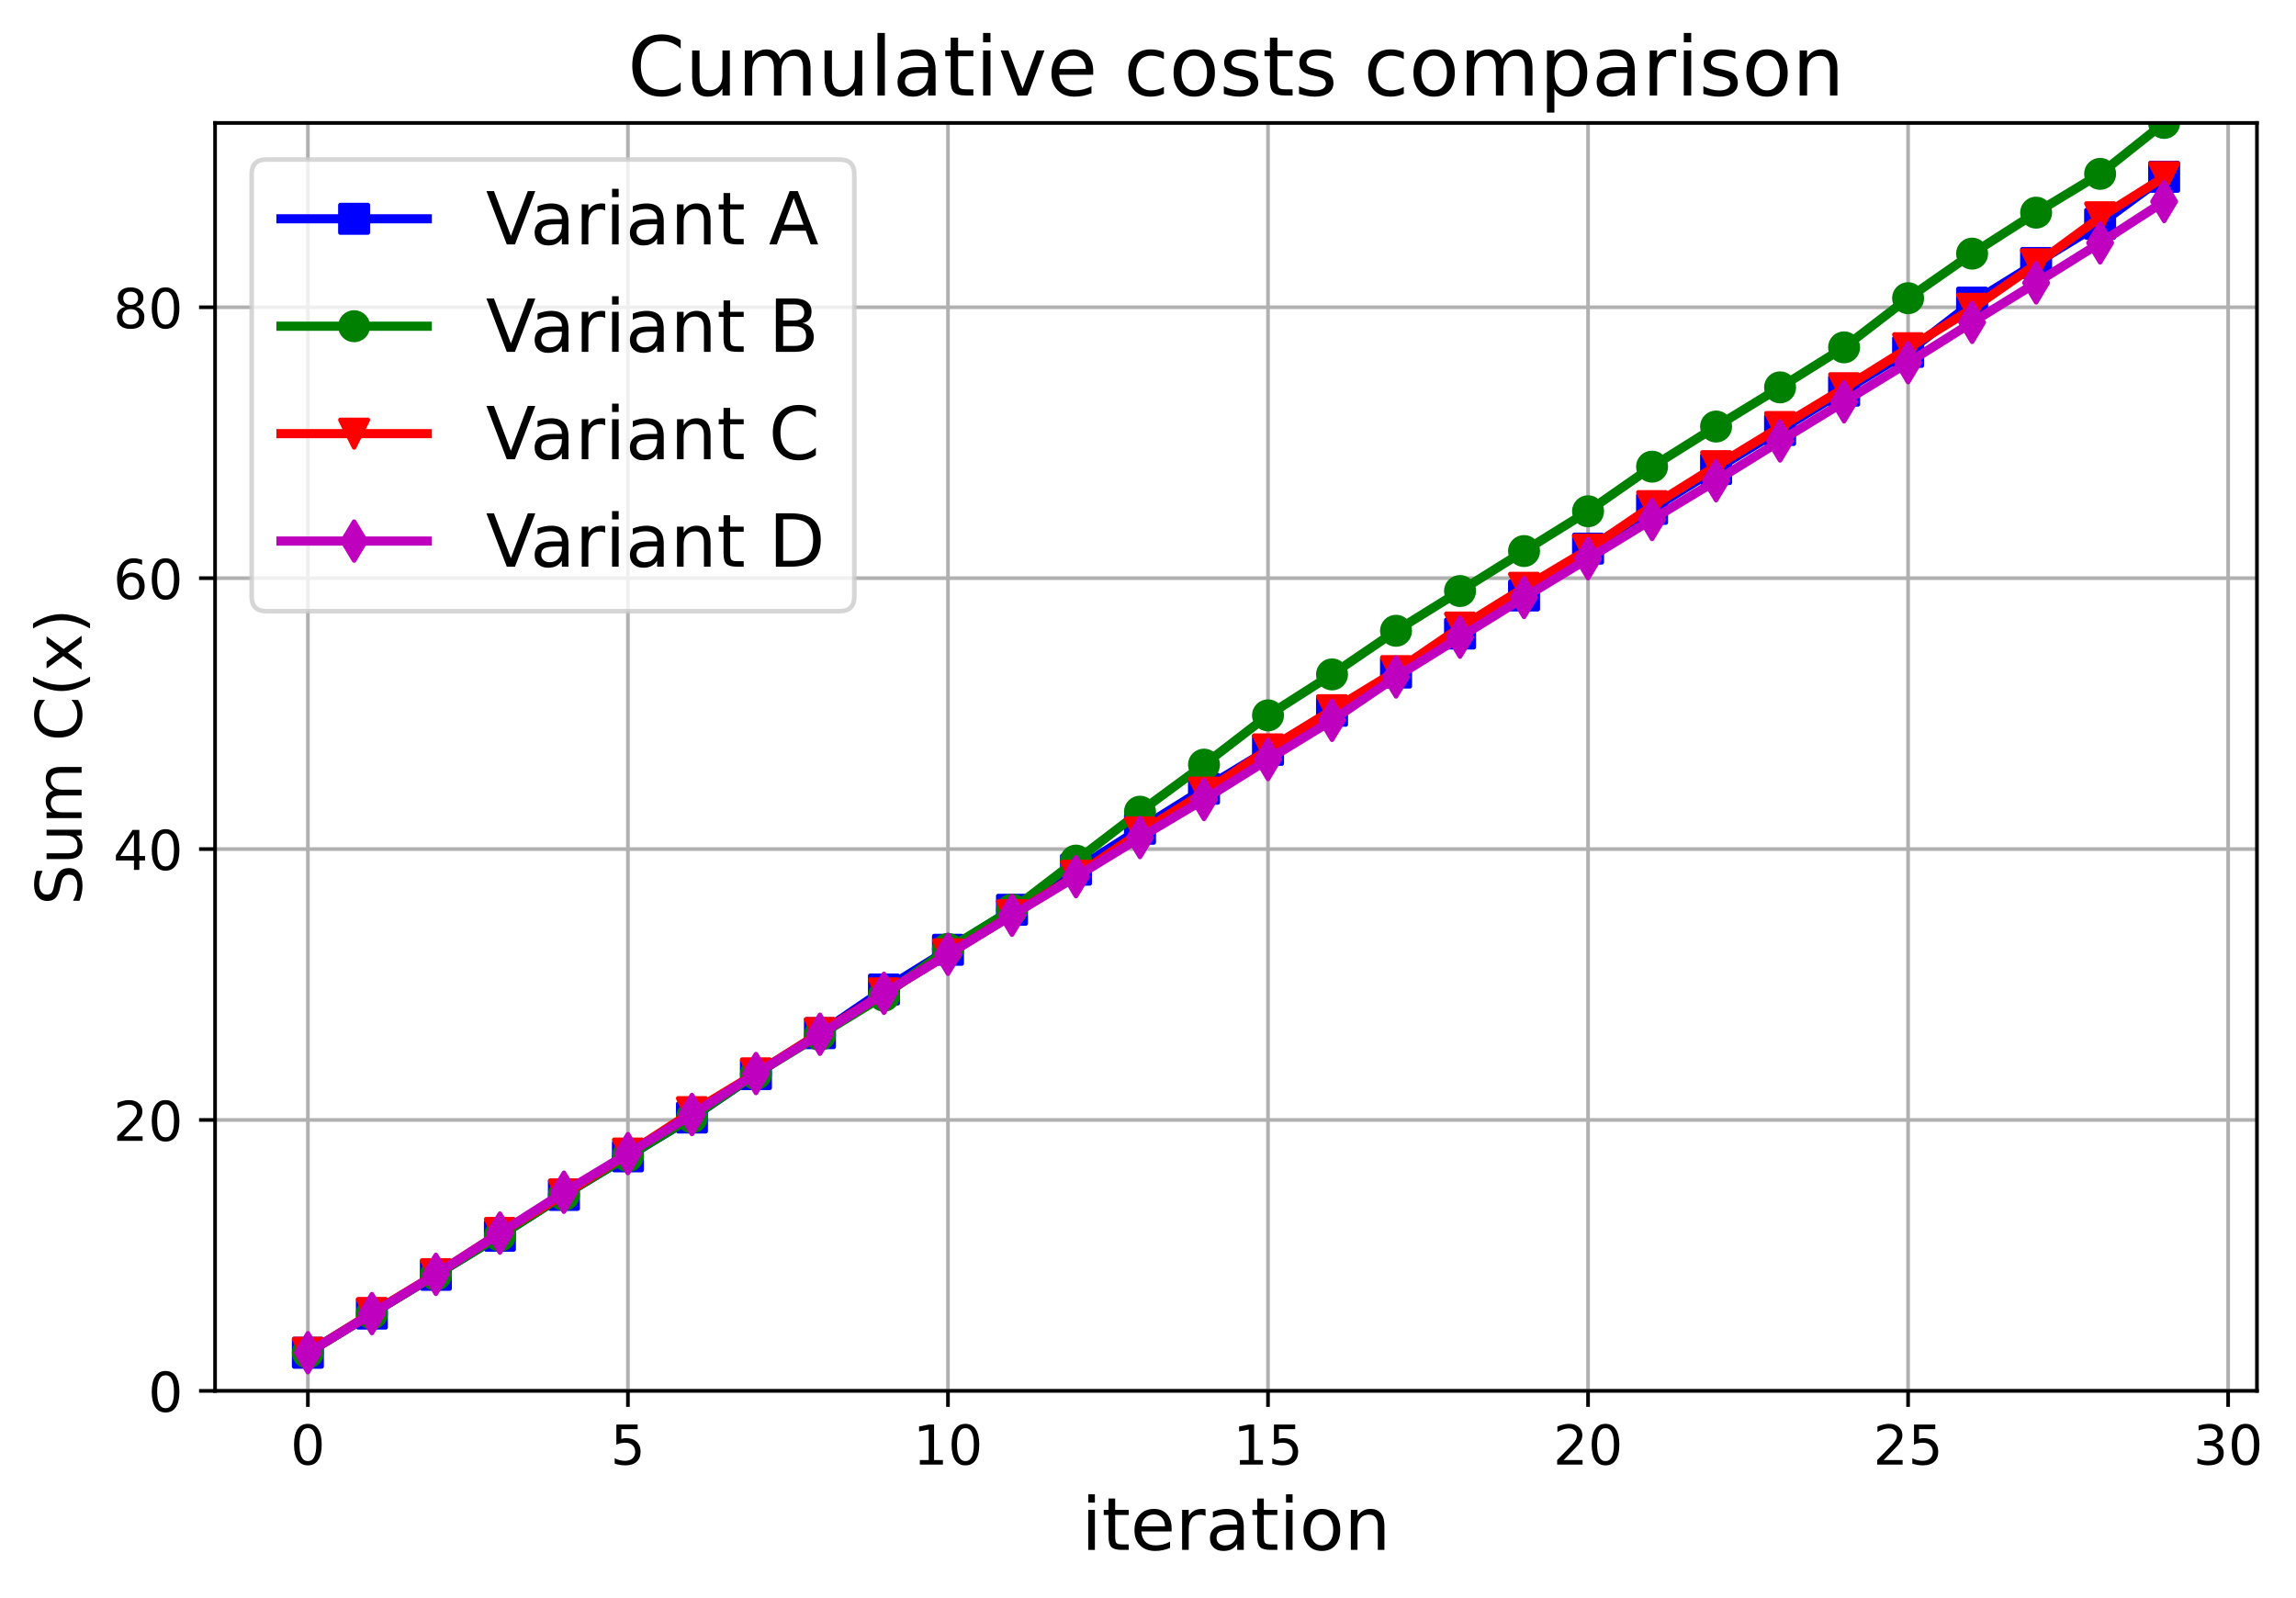 <?xml version="1.0" encoding="utf-8" standalone="no"?>
<!DOCTYPE svg PUBLIC "-//W3C//DTD SVG 1.1//EN"
  "http://www.w3.org/Graphics/SVG/1.1/DTD/svg11.dtd">
<!-- Created with matplotlib (https://matplotlib.org/) -->
<svg height="349.376pt" version="1.1" viewBox="0 0 501.957 349.376" width="501.957pt" xmlns="http://www.w3.org/2000/svg" xmlns:xlink="http://www.w3.org/1999/xlink">
 <defs>
  <style type="text/css">
*{stroke-linecap:butt;stroke-linejoin:round;}
  </style>
 </defs>
 <g id="figure_1">
  <g id="patch_1">
   <path d="M 0 349.376 
L 501.957 349.376 
L 501.957 0 
L 0 0 
z
" style="fill:#ffffff;"/>
  </g>
  <g id="axes_1">
   <g id="patch_2">
    <path d="M 47.019 304.077 
L 493.419 304.077 
L 493.419 26.877 
L 47.019 26.877 
z
" style="fill:#ffffff;"/>
   </g>
   <g id="matplotlib.axis_1">
    <g id="xtick_1">
     <g id="line2d_1">
      <path clip-path="url(#p006a12566a)" d="M 67.31 304.077 
L 67.31 26.877 
" style="fill:none;stroke:#b0b0b0;stroke-linecap:square;stroke-width:0.8;"/>
     </g>
     <g id="line2d_2">
      <defs>
       <path d="M 0 0 
L 0 3.5 
" id="m6c50ca1364" style="stroke:#000000;stroke-width:0.8;"/>
      </defs>
      <g>
       <use style="stroke:#000000;stroke-width:0.8;" x="67.31" xlink:href="#m6c50ca1364" y="304.077"/>
      </g>
     </g>
     <g id="text_1">
      <!-- 0 -->
      <defs>
       <path d="M 31.781 66.406 
Q 24.172 66.406 20.328 58.906 
Q 16.5 51.422 16.5 36.375 
Q 16.5 21.391 20.328 13.891 
Q 24.172 6.391 31.781 6.391 
Q 39.453 6.391 43.281 13.891 
Q 47.125 21.391 47.125 36.375 
Q 47.125 51.422 43.281 58.906 
Q 39.453 66.406 31.781 66.406 
z
M 31.781 74.219 
Q 44.047 74.219 50.516 64.516 
Q 56.984 54.828 56.984 36.375 
Q 56.984 17.969 50.516 8.266 
Q 44.047 -1.422 31.781 -1.422 
Q 19.531 -1.422 13.062 8.266 
Q 6.594 17.969 6.594 36.375 
Q 6.594 54.828 13.062 64.516 
Q 19.531 74.219 31.781 74.219 
z
" id="DejaVuSans-48"/>
      </defs>
      <g transform="translate(63.493 320.195)scale(0.12 -0.12)">
       <use xlink:href="#DejaVuSans-48"/>
      </g>
     </g>
    </g>
    <g id="xtick_2">
     <g id="line2d_3">
      <path clip-path="url(#p006a12566a)" d="M 137.279 304.077 
L 137.279 26.877 
" style="fill:none;stroke:#b0b0b0;stroke-linecap:square;stroke-width:0.8;"/>
     </g>
     <g id="line2d_4">
      <g>
       <use style="stroke:#000000;stroke-width:0.8;" x="137.279" xlink:href="#m6c50ca1364" y="304.077"/>
      </g>
     </g>
     <g id="text_2">
      <!-- 5 -->
      <defs>
       <path d="M 10.797 72.906 
L 49.516 72.906 
L 49.516 64.594 
L 19.828 64.594 
L 19.828 46.734 
Q 21.969 47.469 24.109 47.828 
Q 26.266 48.188 28.422 48.188 
Q 40.625 48.188 47.75 41.5 
Q 54.891 34.812 54.891 23.391 
Q 54.891 11.625 47.562 5.094 
Q 40.234 -1.422 26.906 -1.422 
Q 22.312 -1.422 17.547 -0.641 
Q 12.797 0.141 7.719 1.703 
L 7.719 11.625 
Q 12.109 9.234 16.797 8.062 
Q 21.484 6.891 26.703 6.891 
Q 35.156 6.891 40.078 11.328 
Q 45.016 15.766 45.016 23.391 
Q 45.016 31 40.078 35.438 
Q 35.156 39.891 26.703 39.891 
Q 22.75 39.891 18.812 39.016 
Q 14.891 38.141 10.797 36.281 
z
" id="DejaVuSans-53"/>
      </defs>
      <g transform="translate(133.461 320.195)scale(0.12 -0.12)">
       <use xlink:href="#DejaVuSans-53"/>
      </g>
     </g>
    </g>
    <g id="xtick_3">
     <g id="line2d_5">
      <path clip-path="url(#p006a12566a)" d="M 207.248 304.077 
L 207.248 26.877 
" style="fill:none;stroke:#b0b0b0;stroke-linecap:square;stroke-width:0.8;"/>
     </g>
     <g id="line2d_6">
      <g>
       <use style="stroke:#000000;stroke-width:0.8;" x="207.248" xlink:href="#m6c50ca1364" y="304.077"/>
      </g>
     </g>
     <g id="text_3">
      <!-- 10 -->
      <defs>
       <path d="M 12.406 8.297 
L 28.516 8.297 
L 28.516 63.922 
L 10.984 60.406 
L 10.984 69.391 
L 28.422 72.906 
L 38.281 72.906 
L 38.281 8.297 
L 54.391 8.297 
L 54.391 0 
L 12.406 0 
z
" id="DejaVuSans-49"/>
      </defs>
      <g transform="translate(199.613 320.195)scale(0.12 -0.12)">
       <use xlink:href="#DejaVuSans-49"/>
       <use x="63.623" xlink:href="#DejaVuSans-48"/>
      </g>
     </g>
    </g>
    <g id="xtick_4">
     <g id="line2d_7">
      <path clip-path="url(#p006a12566a)" d="M 277.216 304.077 
L 277.216 26.877 
" style="fill:none;stroke:#b0b0b0;stroke-linecap:square;stroke-width:0.8;"/>
     </g>
     <g id="line2d_8">
      <g>
       <use style="stroke:#000000;stroke-width:0.8;" x="277.216" xlink:href="#m6c50ca1364" y="304.077"/>
      </g>
     </g>
     <g id="text_4">
      <!-- 15 -->
      <g transform="translate(269.581 320.195)scale(0.12 -0.12)">
       <use xlink:href="#DejaVuSans-49"/>
       <use x="63.623" xlink:href="#DejaVuSans-53"/>
      </g>
     </g>
    </g>
    <g id="xtick_5">
     <g id="line2d_9">
      <path clip-path="url(#p006a12566a)" d="M 347.185 304.077 
L 347.185 26.877 
" style="fill:none;stroke:#b0b0b0;stroke-linecap:square;stroke-width:0.8;"/>
     </g>
     <g id="line2d_10">
      <g>
       <use style="stroke:#000000;stroke-width:0.8;" x="347.185" xlink:href="#m6c50ca1364" y="304.077"/>
      </g>
     </g>
     <g id="text_5">
      <!-- 20 -->
      <defs>
       <path d="M 19.188 8.297 
L 53.609 8.297 
L 53.609 0 
L 7.328 0 
L 7.328 8.297 
Q 12.938 14.109 22.625 23.891 
Q 32.328 33.688 34.812 36.531 
Q 39.547 41.844 41.422 45.531 
Q 43.312 49.219 43.312 52.781 
Q 43.312 58.594 39.234 62.25 
Q 35.156 65.922 28.609 65.922 
Q 23.969 65.922 18.812 64.312 
Q 13.672 62.703 7.812 59.422 
L 7.812 69.391 
Q 13.766 71.781 18.938 73 
Q 24.125 74.219 28.422 74.219 
Q 39.75 74.219 46.484 68.547 
Q 53.219 62.891 53.219 53.422 
Q 53.219 48.922 51.531 44.891 
Q 49.859 40.875 45.406 35.406 
Q 44.188 33.984 37.641 27.219 
Q 31.109 20.453 19.188 8.297 
z
" id="DejaVuSans-50"/>
      </defs>
      <g transform="translate(339.55 320.195)scale(0.12 -0.12)">
       <use xlink:href="#DejaVuSans-50"/>
       <use x="63.623" xlink:href="#DejaVuSans-48"/>
      </g>
     </g>
    </g>
    <g id="xtick_6">
     <g id="line2d_11">
      <path clip-path="url(#p006a12566a)" d="M 417.154 304.077 
L 417.154 26.877 
" style="fill:none;stroke:#b0b0b0;stroke-linecap:square;stroke-width:0.8;"/>
     </g>
     <g id="line2d_12">
      <g>
       <use style="stroke:#000000;stroke-width:0.8;" x="417.154" xlink:href="#m6c50ca1364" y="304.077"/>
      </g>
     </g>
     <g id="text_6">
      <!-- 25 -->
      <g transform="translate(409.519 320.195)scale(0.12 -0.12)">
       <use xlink:href="#DejaVuSans-50"/>
       <use x="63.623" xlink:href="#DejaVuSans-53"/>
      </g>
     </g>
    </g>
    <g id="xtick_7">
     <g id="line2d_13">
      <path clip-path="url(#p006a12566a)" d="M 487.122 304.077 
L 487.122 26.877 
" style="fill:none;stroke:#b0b0b0;stroke-linecap:square;stroke-width:0.8;"/>
     </g>
     <g id="line2d_14">
      <g>
       <use style="stroke:#000000;stroke-width:0.8;" x="487.122" xlink:href="#m6c50ca1364" y="304.077"/>
      </g>
     </g>
     <g id="text_7">
      <!-- 30 -->
      <defs>
       <path d="M 40.578 39.312 
Q 47.656 37.797 51.625 33 
Q 55.609 28.219 55.609 21.188 
Q 55.609 10.406 48.188 4.484 
Q 40.766 -1.422 27.094 -1.422 
Q 22.516 -1.422 17.656 -0.516 
Q 12.797 0.391 7.625 2.203 
L 7.625 11.719 
Q 11.719 9.328 16.594 8.109 
Q 21.484 6.891 26.812 6.891 
Q 36.078 6.891 40.938 10.547 
Q 45.797 14.203 45.797 21.188 
Q 45.797 27.641 41.281 31.266 
Q 36.766 34.906 28.719 34.906 
L 20.219 34.906 
L 20.219 43.016 
L 29.109 43.016 
Q 36.375 43.016 40.234 45.922 
Q 44.094 48.828 44.094 54.297 
Q 44.094 59.906 40.109 62.906 
Q 36.141 65.922 28.719 65.922 
Q 24.656 65.922 20.016 65.031 
Q 15.375 64.156 9.812 62.312 
L 9.812 71.094 
Q 15.438 72.656 20.344 73.438 
Q 25.25 74.219 29.594 74.219 
Q 40.828 74.219 47.359 69.109 
Q 53.906 64.016 53.906 55.328 
Q 53.906 49.266 50.438 45.094 
Q 46.969 40.922 40.578 39.312 
z
" id="DejaVuSans-51"/>
      </defs>
      <g transform="translate(479.487 320.195)scale(0.12 -0.12)">
       <use xlink:href="#DejaVuSans-51"/>
       <use x="63.623" xlink:href="#DejaVuSans-48"/>
      </g>
     </g>
    </g>
    <g id="text_8">
     <!-- iteration -->
     <defs>
      <path d="M 9.422 54.688 
L 18.406 54.688 
L 18.406 0 
L 9.422 0 
z
M 9.422 75.984 
L 18.406 75.984 
L 18.406 64.594 
L 9.422 64.594 
z
" id="DejaVuSans-105"/>
      <path d="M 18.312 70.219 
L 18.312 54.688 
L 36.812 54.688 
L 36.812 47.703 
L 18.312 47.703 
L 18.312 18.016 
Q 18.312 11.328 20.141 9.422 
Q 21.969 7.516 27.594 7.516 
L 36.812 7.516 
L 36.812 0 
L 27.594 0 
Q 17.188 0 13.234 3.875 
Q 9.281 7.766 9.281 18.016 
L 9.281 47.703 
L 2.688 47.703 
L 2.688 54.688 
L 9.281 54.688 
L 9.281 70.219 
z
" id="DejaVuSans-116"/>
      <path d="M 56.203 29.594 
L 56.203 25.203 
L 14.891 25.203 
Q 15.484 15.922 20.484 11.062 
Q 25.484 6.203 34.422 6.203 
Q 39.594 6.203 44.453 7.469 
Q 49.312 8.734 54.109 11.281 
L 54.109 2.781 
Q 49.266 0.734 44.188 -0.344 
Q 39.109 -1.422 33.891 -1.422 
Q 20.797 -1.422 13.156 6.188 
Q 5.516 13.812 5.516 26.812 
Q 5.516 40.234 12.766 48.109 
Q 20.016 56 32.328 56 
Q 43.359 56 49.781 48.891 
Q 56.203 41.797 56.203 29.594 
z
M 47.219 32.234 
Q 47.125 39.594 43.094 43.984 
Q 39.062 48.391 32.422 48.391 
Q 24.906 48.391 20.391 44.141 
Q 15.875 39.891 15.188 32.172 
z
" id="DejaVuSans-101"/>
      <path d="M 41.109 46.297 
Q 39.594 47.172 37.812 47.578 
Q 36.031 48 33.891 48 
Q 26.266 48 22.188 43.047 
Q 18.109 38.094 18.109 28.812 
L 18.109 0 
L 9.078 0 
L 9.078 54.688 
L 18.109 54.688 
L 18.109 46.188 
Q 20.953 51.172 25.484 53.578 
Q 30.031 56 36.531 56 
Q 37.453 56 38.578 55.875 
Q 39.703 55.766 41.062 55.516 
z
" id="DejaVuSans-114"/>
      <path d="M 34.281 27.484 
Q 23.391 27.484 19.188 25 
Q 14.984 22.516 14.984 16.5 
Q 14.984 11.719 18.141 8.906 
Q 21.297 6.109 26.703 6.109 
Q 34.188 6.109 38.703 11.406 
Q 43.219 16.703 43.219 25.484 
L 43.219 27.484 
z
M 52.203 31.203 
L 52.203 0 
L 43.219 0 
L 43.219 8.297 
Q 40.141 3.328 35.547 0.953 
Q 30.953 -1.422 24.312 -1.422 
Q 15.922 -1.422 10.953 3.297 
Q 6 8.016 6 15.922 
Q 6 25.141 12.172 29.828 
Q 18.359 34.516 30.609 34.516 
L 43.219 34.516 
L 43.219 35.406 
Q 43.219 41.609 39.141 45 
Q 35.062 48.391 27.688 48.391 
Q 23 48.391 18.547 47.266 
Q 14.109 46.141 10.016 43.891 
L 10.016 52.203 
Q 14.938 54.109 19.578 55.047 
Q 24.219 56 28.609 56 
Q 40.484 56 46.344 49.844 
Q 52.203 43.703 52.203 31.203 
z
" id="DejaVuSans-97"/>
      <path d="M 30.609 48.391 
Q 23.391 48.391 19.188 42.75 
Q 14.984 37.109 14.984 27.297 
Q 14.984 17.484 19.156 11.844 
Q 23.344 6.203 30.609 6.203 
Q 37.797 6.203 41.984 11.859 
Q 46.188 17.531 46.188 27.297 
Q 46.188 37.016 41.984 42.703 
Q 37.797 48.391 30.609 48.391 
z
M 30.609 56 
Q 42.328 56 49.016 48.375 
Q 55.719 40.766 55.719 27.297 
Q 55.719 13.875 49.016 6.219 
Q 42.328 -1.422 30.609 -1.422 
Q 18.844 -1.422 12.172 6.219 
Q 5.516 13.875 5.516 27.297 
Q 5.516 40.766 12.172 48.375 
Q 18.844 56 30.609 56 
z
" id="DejaVuSans-111"/>
      <path d="M 54.891 33.016 
L 54.891 0 
L 45.906 0 
L 45.906 32.719 
Q 45.906 40.484 42.875 44.328 
Q 39.844 48.188 33.797 48.188 
Q 26.516 48.188 22.312 43.547 
Q 18.109 38.922 18.109 30.906 
L 18.109 0 
L 9.078 0 
L 9.078 54.688 
L 18.109 54.688 
L 18.109 46.188 
Q 21.344 51.125 25.703 53.562 
Q 30.078 56 35.797 56 
Q 45.219 56 50.047 50.172 
Q 54.891 44.344 54.891 33.016 
z
" id="DejaVuSans-110"/>
     </defs>
     <g transform="translate(236.423 338.848)scale(0.16 -0.16)">
      <use xlink:href="#DejaVuSans-105"/>
      <use x="27.783" xlink:href="#DejaVuSans-116"/>
      <use x="66.992" xlink:href="#DejaVuSans-101"/>
      <use x="128.516" xlink:href="#DejaVuSans-114"/>
      <use x="169.629" xlink:href="#DejaVuSans-97"/>
      <use x="230.908" xlink:href="#DejaVuSans-116"/>
      <use x="270.117" xlink:href="#DejaVuSans-105"/>
      <use x="297.9" xlink:href="#DejaVuSans-111"/>
      <use x="359.082" xlink:href="#DejaVuSans-110"/>
     </g>
    </g>
   </g>
   <g id="matplotlib.axis_2">
    <g id="ytick_1">
     <g id="line2d_15">
      <path clip-path="url(#p006a12566a)" d="M 47.019 304.077 
L 493.419 304.077 
" style="fill:none;stroke:#b0b0b0;stroke-linecap:square;stroke-width:0.8;"/>
     </g>
     <g id="line2d_16">
      <defs>
       <path d="M 0 0 
L -3.5 0 
" id="mf0e914c72d" style="stroke:#000000;stroke-width:0.8;"/>
      </defs>
      <g>
       <use style="stroke:#000000;stroke-width:0.8;" x="47.019" xlink:href="#mf0e914c72d" y="304.077"/>
      </g>
     </g>
     <g id="text_9">
      <!-- 0 -->
      <g transform="translate(32.384 308.636)scale(0.12 -0.12)">
       <use xlink:href="#DejaVuSans-48"/>
      </g>
     </g>
    </g>
    <g id="ytick_2">
     <g id="line2d_17">
      <path clip-path="url(#p006a12566a)" d="M 47.019 244.852 
L 493.419 244.852 
" style="fill:none;stroke:#b0b0b0;stroke-linecap:square;stroke-width:0.8;"/>
     </g>
     <g id="line2d_18">
      <g>
       <use style="stroke:#000000;stroke-width:0.8;" x="47.019" xlink:href="#mf0e914c72d" y="244.852"/>
      </g>
     </g>
     <g id="text_10">
      <!-- 20 -->
      <g transform="translate(24.749 249.411)scale(0.12 -0.12)">
       <use xlink:href="#DejaVuSans-50"/>
       <use x="63.623" xlink:href="#DejaVuSans-48"/>
      </g>
     </g>
    </g>
    <g id="ytick_3">
     <g id="line2d_19">
      <path clip-path="url(#p006a12566a)" d="M 47.019 185.626 
L 493.419 185.626 
" style="fill:none;stroke:#b0b0b0;stroke-linecap:square;stroke-width:0.8;"/>
     </g>
     <g id="line2d_20">
      <g>
       <use style="stroke:#000000;stroke-width:0.8;" x="47.019" xlink:href="#mf0e914c72d" y="185.626"/>
      </g>
     </g>
     <g id="text_11">
      <!-- 40 -->
      <defs>
       <path d="M 37.797 64.312 
L 12.891 25.391 
L 37.797 25.391 
z
M 35.203 72.906 
L 47.609 72.906 
L 47.609 25.391 
L 58.016 25.391 
L 58.016 17.188 
L 47.609 17.188 
L 47.609 0 
L 37.797 0 
L 37.797 17.188 
L 4.891 17.188 
L 4.891 26.703 
z
" id="DejaVuSans-52"/>
      </defs>
      <g transform="translate(24.749 190.185)scale(0.12 -0.12)">
       <use xlink:href="#DejaVuSans-52"/>
       <use x="63.623" xlink:href="#DejaVuSans-48"/>
      </g>
     </g>
    </g>
    <g id="ytick_4">
     <g id="line2d_21">
      <path clip-path="url(#p006a12566a)" d="M 47.019 126.401 
L 493.419 126.401 
" style="fill:none;stroke:#b0b0b0;stroke-linecap:square;stroke-width:0.8;"/>
     </g>
     <g id="line2d_22">
      <g>
       <use style="stroke:#000000;stroke-width:0.8;" x="47.019" xlink:href="#mf0e914c72d" y="126.401"/>
      </g>
     </g>
     <g id="text_12">
      <!-- 60 -->
      <defs>
       <path d="M 33.016 40.375 
Q 26.375 40.375 22.484 35.828 
Q 18.609 31.297 18.609 23.391 
Q 18.609 15.531 22.484 10.953 
Q 26.375 6.391 33.016 6.391 
Q 39.656 6.391 43.531 10.953 
Q 47.406 15.531 47.406 23.391 
Q 47.406 31.297 43.531 35.828 
Q 39.656 40.375 33.016 40.375 
z
M 52.594 71.297 
L 52.594 62.312 
Q 48.875 64.062 45.094 64.984 
Q 41.312 65.922 37.594 65.922 
Q 27.828 65.922 22.672 59.328 
Q 17.531 52.734 16.797 39.406 
Q 19.672 43.656 24.016 45.922 
Q 28.375 48.188 33.594 48.188 
Q 44.578 48.188 50.953 41.516 
Q 57.328 34.859 57.328 23.391 
Q 57.328 12.156 50.688 5.359 
Q 44.047 -1.422 33.016 -1.422 
Q 20.359 -1.422 13.672 8.266 
Q 6.984 17.969 6.984 36.375 
Q 6.984 53.656 15.188 63.938 
Q 23.391 74.219 37.203 74.219 
Q 40.922 74.219 44.703 73.484 
Q 48.484 72.75 52.594 71.297 
z
" id="DejaVuSans-54"/>
      </defs>
      <g transform="translate(24.749 130.96)scale(0.12 -0.12)">
       <use xlink:href="#DejaVuSans-54"/>
       <use x="63.623" xlink:href="#DejaVuSans-48"/>
      </g>
     </g>
    </g>
    <g id="ytick_5">
     <g id="line2d_23">
      <path clip-path="url(#p006a12566a)" d="M 47.019 67.175 
L 493.419 67.175 
" style="fill:none;stroke:#b0b0b0;stroke-linecap:square;stroke-width:0.8;"/>
     </g>
     <g id="line2d_24">
      <g>
       <use style="stroke:#000000;stroke-width:0.8;" x="47.019" xlink:href="#mf0e914c72d" y="67.175"/>
      </g>
     </g>
     <g id="text_13">
      <!-- 80 -->
      <defs>
       <path d="M 31.781 34.625 
Q 24.75 34.625 20.719 30.859 
Q 16.703 27.094 16.703 20.516 
Q 16.703 13.922 20.719 10.156 
Q 24.75 6.391 31.781 6.391 
Q 38.812 6.391 42.859 10.172 
Q 46.922 13.969 46.922 20.516 
Q 46.922 27.094 42.891 30.859 
Q 38.875 34.625 31.781 34.625 
z
M 21.922 38.812 
Q 15.578 40.375 12.031 44.719 
Q 8.5 49.078 8.5 55.328 
Q 8.5 64.062 14.719 69.141 
Q 20.953 74.219 31.781 74.219 
Q 42.672 74.219 48.875 69.141 
Q 55.078 64.062 55.078 55.328 
Q 55.078 49.078 51.531 44.719 
Q 48 40.375 41.703 38.812 
Q 48.828 37.156 52.797 32.312 
Q 56.781 27.484 56.781 20.516 
Q 56.781 9.906 50.312 4.234 
Q 43.844 -1.422 31.781 -1.422 
Q 19.734 -1.422 13.25 4.234 
Q 6.781 9.906 6.781 20.516 
Q 6.781 27.484 10.781 32.312 
Q 14.797 37.156 21.922 38.812 
z
M 18.312 54.391 
Q 18.312 48.734 21.844 45.562 
Q 25.391 42.391 31.781 42.391 
Q 38.141 42.391 41.719 45.562 
Q 45.312 48.734 45.312 54.391 
Q 45.312 60.062 41.719 63.234 
Q 38.141 66.406 31.781 66.406 
Q 25.391 66.406 21.844 63.234 
Q 18.312 60.062 18.312 54.391 
z
" id="DejaVuSans-56"/>
      </defs>
      <g transform="translate(24.749 71.735)scale(0.12 -0.12)">
       <use xlink:href="#DejaVuSans-56"/>
       <use x="63.623" xlink:href="#DejaVuSans-48"/>
      </g>
     </g>
    </g>
    <g id="text_14">
     <!-- Sum C(x) -->
     <defs>
      <path d="M 53.516 70.516 
L 53.516 60.891 
Q 47.906 63.578 42.922 64.891 
Q 37.938 66.219 33.297 66.219 
Q 25.25 66.219 20.875 63.094 
Q 16.5 59.969 16.5 54.203 
Q 16.5 49.359 19.406 46.891 
Q 22.312 44.438 30.422 42.922 
L 36.375 41.703 
Q 47.406 39.594 52.656 34.297 
Q 57.906 29 57.906 20.125 
Q 57.906 9.516 50.797 4.047 
Q 43.703 -1.422 29.984 -1.422 
Q 24.812 -1.422 18.969 -0.25 
Q 13.141 0.922 6.891 3.219 
L 6.891 13.375 
Q 12.891 10.016 18.656 8.297 
Q 24.422 6.594 29.984 6.594 
Q 38.422 6.594 43.016 9.906 
Q 47.609 13.234 47.609 19.391 
Q 47.609 24.75 44.312 27.781 
Q 41.016 30.812 33.5 32.328 
L 27.484 33.5 
Q 16.453 35.688 11.516 40.375 
Q 6.594 45.062 6.594 53.422 
Q 6.594 63.094 13.406 68.656 
Q 20.219 74.219 32.172 74.219 
Q 37.312 74.219 42.625 73.281 
Q 47.953 72.359 53.516 70.516 
z
" id="DejaVuSans-83"/>
      <path d="M 8.5 21.578 
L 8.5 54.688 
L 17.484 54.688 
L 17.484 21.922 
Q 17.484 14.156 20.5 10.266 
Q 23.531 6.391 29.594 6.391 
Q 36.859 6.391 41.078 11.031 
Q 45.312 15.672 45.312 23.688 
L 45.312 54.688 
L 54.297 54.688 
L 54.297 0 
L 45.312 0 
L 45.312 8.406 
Q 42.047 3.422 37.719 1 
Q 33.406 -1.422 27.688 -1.422 
Q 18.266 -1.422 13.375 4.438 
Q 8.5 10.297 8.5 21.578 
z
M 31.109 56 
z
" id="DejaVuSans-117"/>
      <path d="M 52 44.188 
Q 55.375 50.25 60.062 53.125 
Q 64.75 56 71.094 56 
Q 79.641 56 84.281 50.016 
Q 88.922 44.047 88.922 33.016 
L 88.922 0 
L 79.891 0 
L 79.891 32.719 
Q 79.891 40.578 77.094 44.375 
Q 74.312 48.188 68.609 48.188 
Q 61.625 48.188 57.562 43.547 
Q 53.516 38.922 53.516 30.906 
L 53.516 0 
L 44.484 0 
L 44.484 32.719 
Q 44.484 40.625 41.703 44.406 
Q 38.922 48.188 33.109 48.188 
Q 26.219 48.188 22.156 43.531 
Q 18.109 38.875 18.109 30.906 
L 18.109 0 
L 9.078 0 
L 9.078 54.688 
L 18.109 54.688 
L 18.109 46.188 
Q 21.188 51.219 25.484 53.609 
Q 29.781 56 35.688 56 
Q 41.656 56 45.828 52.969 
Q 50 49.953 52 44.188 
z
" id="DejaVuSans-109"/>
      <path id="DejaVuSans-32"/>
      <path d="M 64.406 67.281 
L 64.406 56.891 
Q 59.422 61.531 53.781 63.812 
Q 48.141 66.109 41.797 66.109 
Q 29.297 66.109 22.656 58.469 
Q 16.016 50.828 16.016 36.375 
Q 16.016 21.969 22.656 14.328 
Q 29.297 6.688 41.797 6.688 
Q 48.141 6.688 53.781 8.984 
Q 59.422 11.281 64.406 15.922 
L 64.406 5.609 
Q 59.234 2.094 53.438 0.328 
Q 47.656 -1.422 41.219 -1.422 
Q 24.656 -1.422 15.125 8.703 
Q 5.609 18.844 5.609 36.375 
Q 5.609 53.953 15.125 64.078 
Q 24.656 74.219 41.219 74.219 
Q 47.75 74.219 53.531 72.484 
Q 59.328 70.75 64.406 67.281 
z
" id="DejaVuSans-67"/>
      <path d="M 31 75.875 
Q 24.469 64.656 21.281 53.656 
Q 18.109 42.672 18.109 31.391 
Q 18.109 20.125 21.312 9.062 
Q 24.516 -2 31 -13.188 
L 23.188 -13.188 
Q 15.875 -1.703 12.234 9.375 
Q 8.594 20.453 8.594 31.391 
Q 8.594 42.281 12.203 53.312 
Q 15.828 64.359 23.188 75.875 
z
" id="DejaVuSans-40"/>
      <path d="M 54.891 54.688 
L 35.109 28.078 
L 55.906 0 
L 45.312 0 
L 29.391 21.484 
L 13.484 0 
L 2.875 0 
L 24.125 28.609 
L 4.688 54.688 
L 15.281 54.688 
L 29.781 35.203 
L 44.281 54.688 
z
" id="DejaVuSans-120"/>
      <path d="M 8.016 75.875 
L 15.828 75.875 
Q 23.141 64.359 26.781 53.312 
Q 30.422 42.281 30.422 31.391 
Q 30.422 20.453 26.781 9.375 
Q 23.141 -1.703 15.828 -13.188 
L 8.016 -13.188 
Q 14.5 -2 17.703 9.062 
Q 20.906 20.125 20.906 31.391 
Q 20.906 42.672 17.703 53.656 
Q 14.5 64.656 8.016 75.875 
z
" id="DejaVuSans-41"/>
     </defs>
     <g transform="translate(17.838 197.894)rotate(-90)scale(0.14 -0.14)">
      <use xlink:href="#DejaVuSans-83"/>
      <use x="63.477" xlink:href="#DejaVuSans-117"/>
      <use x="126.855" xlink:href="#DejaVuSans-109"/>
      <use x="224.268" xlink:href="#DejaVuSans-32"/>
      <use x="256.055" xlink:href="#DejaVuSans-67"/>
      <use x="325.879" xlink:href="#DejaVuSans-40"/>
      <use x="364.893" xlink:href="#DejaVuSans-120"/>
      <use x="424.072" xlink:href="#DejaVuSans-41"/>
     </g>
    </g>
   </g>
   <g id="line2d_25">
    <path clip-path="url(#p006a12566a)" d="M 67.31 295.74 
L 81.304 287.184 
L 95.298 278.706 
L 109.291 270.165 
L 123.285 261.232 
L 137.279 252.801 
L 151.273 244.321 
L 165.266 234.833 
L 179.26 225.873 
L 193.254 216.334 
L 207.248 207.648 
L 221.241 198.899 
L 235.235 190.129 
L 249.229 181.177 
L 263.223 172.433 
L 277.216 163.942 
L 291.21 155.387 
L 305.204 147.038 
L 319.197 138.505 
L 333.191 130.184 
L 347.185 119.939 
L 361.179 111.242 
L 375.172 102.545 
L 389.166 93.996 
L 403.16 85.411 
L 417.154 76.931 
L 431.147 66.157 
L 445.141 57.492 
L 459.135 48.937 
L 473.128 38.651 
" style="fill:none;stroke:#0000ff;stroke-linecap:square;stroke-width:2;"/>
    <defs>
     <path d="M -3 3 
L 3 3 
L 3 -3 
L -3 -3 
z
" id="m5327363024" style="stroke:#0000ff;stroke-linejoin:miter;"/>
    </defs>
    <g clip-path="url(#p006a12566a)">
     <use style="fill:#0000ff;stroke:#0000ff;stroke-linejoin:miter;" x="67.31" xlink:href="#m5327363024" y="295.74"/>
     <use style="fill:#0000ff;stroke:#0000ff;stroke-linejoin:miter;" x="81.304" xlink:href="#m5327363024" y="287.184"/>
     <use style="fill:#0000ff;stroke:#0000ff;stroke-linejoin:miter;" x="95.298" xlink:href="#m5327363024" y="278.706"/>
     <use style="fill:#0000ff;stroke:#0000ff;stroke-linejoin:miter;" x="109.291" xlink:href="#m5327363024" y="270.165"/>
     <use style="fill:#0000ff;stroke:#0000ff;stroke-linejoin:miter;" x="123.285" xlink:href="#m5327363024" y="261.232"/>
     <use style="fill:#0000ff;stroke:#0000ff;stroke-linejoin:miter;" x="137.279" xlink:href="#m5327363024" y="252.801"/>
     <use style="fill:#0000ff;stroke:#0000ff;stroke-linejoin:miter;" x="151.273" xlink:href="#m5327363024" y="244.321"/>
     <use style="fill:#0000ff;stroke:#0000ff;stroke-linejoin:miter;" x="165.266" xlink:href="#m5327363024" y="234.833"/>
     <use style="fill:#0000ff;stroke:#0000ff;stroke-linejoin:miter;" x="179.26" xlink:href="#m5327363024" y="225.873"/>
     <use style="fill:#0000ff;stroke:#0000ff;stroke-linejoin:miter;" x="193.254" xlink:href="#m5327363024" y="216.334"/>
     <use style="fill:#0000ff;stroke:#0000ff;stroke-linejoin:miter;" x="207.248" xlink:href="#m5327363024" y="207.648"/>
     <use style="fill:#0000ff;stroke:#0000ff;stroke-linejoin:miter;" x="221.241" xlink:href="#m5327363024" y="198.899"/>
     <use style="fill:#0000ff;stroke:#0000ff;stroke-linejoin:miter;" x="235.235" xlink:href="#m5327363024" y="190.129"/>
     <use style="fill:#0000ff;stroke:#0000ff;stroke-linejoin:miter;" x="249.229" xlink:href="#m5327363024" y="181.177"/>
     <use style="fill:#0000ff;stroke:#0000ff;stroke-linejoin:miter;" x="263.223" xlink:href="#m5327363024" y="172.433"/>
     <use style="fill:#0000ff;stroke:#0000ff;stroke-linejoin:miter;" x="277.216" xlink:href="#m5327363024" y="163.942"/>
     <use style="fill:#0000ff;stroke:#0000ff;stroke-linejoin:miter;" x="291.21" xlink:href="#m5327363024" y="155.387"/>
     <use style="fill:#0000ff;stroke:#0000ff;stroke-linejoin:miter;" x="305.204" xlink:href="#m5327363024" y="147.038"/>
     <use style="fill:#0000ff;stroke:#0000ff;stroke-linejoin:miter;" x="319.197" xlink:href="#m5327363024" y="138.505"/>
     <use style="fill:#0000ff;stroke:#0000ff;stroke-linejoin:miter;" x="333.191" xlink:href="#m5327363024" y="130.184"/>
     <use style="fill:#0000ff;stroke:#0000ff;stroke-linejoin:miter;" x="347.185" xlink:href="#m5327363024" y="119.939"/>
     <use style="fill:#0000ff;stroke:#0000ff;stroke-linejoin:miter;" x="361.179" xlink:href="#m5327363024" y="111.242"/>
     <use style="fill:#0000ff;stroke:#0000ff;stroke-linejoin:miter;" x="375.172" xlink:href="#m5327363024" y="102.545"/>
     <use style="fill:#0000ff;stroke:#0000ff;stroke-linejoin:miter;" x="389.166" xlink:href="#m5327363024" y="93.996"/>
     <use style="fill:#0000ff;stroke:#0000ff;stroke-linejoin:miter;" x="403.16" xlink:href="#m5327363024" y="85.411"/>
     <use style="fill:#0000ff;stroke:#0000ff;stroke-linejoin:miter;" x="417.154" xlink:href="#m5327363024" y="76.931"/>
     <use style="fill:#0000ff;stroke:#0000ff;stroke-linejoin:miter;" x="431.147" xlink:href="#m5327363024" y="66.157"/>
     <use style="fill:#0000ff;stroke:#0000ff;stroke-linejoin:miter;" x="445.141" xlink:href="#m5327363024" y="57.492"/>
     <use style="fill:#0000ff;stroke:#0000ff;stroke-linejoin:miter;" x="459.135" xlink:href="#m5327363024" y="48.937"/>
     <use style="fill:#0000ff;stroke:#0000ff;stroke-linejoin:miter;" x="473.128" xlink:href="#m5327363024" y="38.651"/>
    </g>
   </g>
   <g id="line2d_26">
    <path clip-path="url(#p006a12566a)" d="M 67.31 295.74 
L 81.304 287.184 
L 95.298 278.706 
L 109.291 270.165 
L 123.285 261.232 
L 137.279 252.753 
L 151.273 244.276 
L 165.266 234.788 
L 179.26 226.255 
L 193.254 217.7 
L 207.248 207.455 
L 221.241 198.87 
L 235.235 188.148 
L 249.229 177.455 
L 263.223 167.169 
L 277.216 156.394 
L 291.21 147.443 
L 305.204 137.904 
L 319.197 129.217 
L 333.191 120.473 
L 347.185 111.776 
L 361.179 102.024 
L 375.172 93.253 
L 389.166 84.689 
L 403.16 75.94 
L 417.154 65.193 
L 431.147 55.45 
L 445.141 46.49 
L 459.135 38.011 
L 473.128 26.877 
" style="fill:none;stroke:#008000;stroke-linecap:square;stroke-width:2;"/>
    <defs>
     <path d="M 0 3 
C 0.796 3 1.559 2.684 2.121 2.121 
C 2.684 1.559 3 0.796 3 0 
C 3 -0.796 2.684 -1.559 2.121 -2.121 
C 1.559 -2.684 0.796 -3 0 -3 
C -0.796 -3 -1.559 -2.684 -2.121 -2.121 
C -2.684 -1.559 -3 -0.796 -3 0 
C -3 0.796 -2.684 1.559 -2.121 2.121 
C -1.559 2.684 -0.796 3 0 3 
z
" id="m1b91059456" style="stroke:#008000;"/>
    </defs>
    <g clip-path="url(#p006a12566a)">
     <use style="fill:#008000;stroke:#008000;" x="67.31" xlink:href="#m1b91059456" y="295.74"/>
     <use style="fill:#008000;stroke:#008000;" x="81.304" xlink:href="#m1b91059456" y="287.184"/>
     <use style="fill:#008000;stroke:#008000;" x="95.298" xlink:href="#m1b91059456" y="278.706"/>
     <use style="fill:#008000;stroke:#008000;" x="109.291" xlink:href="#m1b91059456" y="270.165"/>
     <use style="fill:#008000;stroke:#008000;" x="123.285" xlink:href="#m1b91059456" y="261.232"/>
     <use style="fill:#008000;stroke:#008000;" x="137.279" xlink:href="#m1b91059456" y="252.753"/>
     <use style="fill:#008000;stroke:#008000;" x="151.273" xlink:href="#m1b91059456" y="244.276"/>
     <use style="fill:#008000;stroke:#008000;" x="165.266" xlink:href="#m1b91059456" y="234.788"/>
     <use style="fill:#008000;stroke:#008000;" x="179.26" xlink:href="#m1b91059456" y="226.255"/>
     <use style="fill:#008000;stroke:#008000;" x="193.254" xlink:href="#m1b91059456" y="217.7"/>
     <use style="fill:#008000;stroke:#008000;" x="207.248" xlink:href="#m1b91059456" y="207.455"/>
     <use style="fill:#008000;stroke:#008000;" x="221.241" xlink:href="#m1b91059456" y="198.87"/>
     <use style="fill:#008000;stroke:#008000;" x="235.235" xlink:href="#m1b91059456" y="188.148"/>
     <use style="fill:#008000;stroke:#008000;" x="249.229" xlink:href="#m1b91059456" y="177.455"/>
     <use style="fill:#008000;stroke:#008000;" x="263.223" xlink:href="#m1b91059456" y="167.169"/>
     <use style="fill:#008000;stroke:#008000;" x="277.216" xlink:href="#m1b91059456" y="156.394"/>
     <use style="fill:#008000;stroke:#008000;" x="291.21" xlink:href="#m1b91059456" y="147.443"/>
     <use style="fill:#008000;stroke:#008000;" x="305.204" xlink:href="#m1b91059456" y="137.904"/>
     <use style="fill:#008000;stroke:#008000;" x="319.197" xlink:href="#m1b91059456" y="129.217"/>
     <use style="fill:#008000;stroke:#008000;" x="333.191" xlink:href="#m1b91059456" y="120.473"/>
     <use style="fill:#008000;stroke:#008000;" x="347.185" xlink:href="#m1b91059456" y="111.776"/>
     <use style="fill:#008000;stroke:#008000;" x="361.179" xlink:href="#m1b91059456" y="102.024"/>
     <use style="fill:#008000;stroke:#008000;" x="375.172" xlink:href="#m1b91059456" y="93.253"/>
     <use style="fill:#008000;stroke:#008000;" x="389.166" xlink:href="#m1b91059456" y="84.689"/>
     <use style="fill:#008000;stroke:#008000;" x="403.16" xlink:href="#m1b91059456" y="75.94"/>
     <use style="fill:#008000;stroke:#008000;" x="417.154" xlink:href="#m1b91059456" y="65.193"/>
     <use style="fill:#008000;stroke:#008000;" x="431.147" xlink:href="#m1b91059456" y="55.45"/>
     <use style="fill:#008000;stroke:#008000;" x="445.141" xlink:href="#m1b91059456" y="46.49"/>
     <use style="fill:#008000;stroke:#008000;" x="459.135" xlink:href="#m1b91059456" y="38.011"/>
     <use style="fill:#008000;stroke:#008000;" x="473.128" xlink:href="#m1b91059456" y="26.877"/>
    </g>
   </g>
   <g id="line2d_27">
    <path clip-path="url(#p006a12566a)" d="M 67.31 295.74 
L 81.304 287.043 
L 95.298 278.566 
L 109.291 269.55 
L 123.285 261.118 
L 137.279 252.186 
L 151.273 243.136 
L 165.266 234.657 
L 179.26 225.847 
L 193.254 217.167 
L 207.248 208.635 
L 221.241 200.05 
L 235.235 191.466 
L 249.229 181.978 
L 263.223 173.281 
L 277.216 163.826 
L 291.21 155.262 
L 305.204 146.729 
L 319.197 137.19 
L 333.191 128.504 
L 347.185 120.155 
L 361.179 110.651 
L 375.172 101.907 
L 389.166 93.352 
L 403.16 84.875 
L 417.154 76.136 
L 431.147 67.505 
L 445.141 57.763 
L 459.135 47.5 
L 473.128 38.73 
" style="fill:none;stroke:#ff0000;stroke-linecap:square;stroke-width:2;"/>
    <defs>
     <path d="M -0 3 
L 3 -3 
L -3 -3 
z
" id="ma3f36d0b08" style="stroke:#ff0000;stroke-linejoin:miter;"/>
    </defs>
    <g clip-path="url(#p006a12566a)">
     <use style="fill:#ff0000;stroke:#ff0000;stroke-linejoin:miter;" x="67.31" xlink:href="#ma3f36d0b08" y="295.74"/>
     <use style="fill:#ff0000;stroke:#ff0000;stroke-linejoin:miter;" x="81.304" xlink:href="#ma3f36d0b08" y="287.043"/>
     <use style="fill:#ff0000;stroke:#ff0000;stroke-linejoin:miter;" x="95.298" xlink:href="#ma3f36d0b08" y="278.566"/>
     <use style="fill:#ff0000;stroke:#ff0000;stroke-linejoin:miter;" x="109.291" xlink:href="#ma3f36d0b08" y="269.55"/>
     <use style="fill:#ff0000;stroke:#ff0000;stroke-linejoin:miter;" x="123.285" xlink:href="#ma3f36d0b08" y="261.118"/>
     <use style="fill:#ff0000;stroke:#ff0000;stroke-linejoin:miter;" x="137.279" xlink:href="#ma3f36d0b08" y="252.186"/>
     <use style="fill:#ff0000;stroke:#ff0000;stroke-linejoin:miter;" x="151.273" xlink:href="#ma3f36d0b08" y="243.136"/>
     <use style="fill:#ff0000;stroke:#ff0000;stroke-linejoin:miter;" x="165.266" xlink:href="#ma3f36d0b08" y="234.657"/>
     <use style="fill:#ff0000;stroke:#ff0000;stroke-linejoin:miter;" x="179.26" xlink:href="#ma3f36d0b08" y="225.847"/>
     <use style="fill:#ff0000;stroke:#ff0000;stroke-linejoin:miter;" x="193.254" xlink:href="#ma3f36d0b08" y="217.167"/>
     <use style="fill:#ff0000;stroke:#ff0000;stroke-linejoin:miter;" x="207.248" xlink:href="#ma3f36d0b08" y="208.635"/>
     <use style="fill:#ff0000;stroke:#ff0000;stroke-linejoin:miter;" x="221.241" xlink:href="#ma3f36d0b08" y="200.05"/>
     <use style="fill:#ff0000;stroke:#ff0000;stroke-linejoin:miter;" x="235.235" xlink:href="#ma3f36d0b08" y="191.466"/>
     <use style="fill:#ff0000;stroke:#ff0000;stroke-linejoin:miter;" x="249.229" xlink:href="#ma3f36d0b08" y="181.978"/>
     <use style="fill:#ff0000;stroke:#ff0000;stroke-linejoin:miter;" x="263.223" xlink:href="#ma3f36d0b08" y="173.281"/>
     <use style="fill:#ff0000;stroke:#ff0000;stroke-linejoin:miter;" x="277.216" xlink:href="#ma3f36d0b08" y="163.826"/>
     <use style="fill:#ff0000;stroke:#ff0000;stroke-linejoin:miter;" x="291.21" xlink:href="#ma3f36d0b08" y="155.262"/>
     <use style="fill:#ff0000;stroke:#ff0000;stroke-linejoin:miter;" x="305.204" xlink:href="#ma3f36d0b08" y="146.729"/>
     <use style="fill:#ff0000;stroke:#ff0000;stroke-linejoin:miter;" x="319.197" xlink:href="#ma3f36d0b08" y="137.19"/>
     <use style="fill:#ff0000;stroke:#ff0000;stroke-linejoin:miter;" x="333.191" xlink:href="#ma3f36d0b08" y="128.504"/>
     <use style="fill:#ff0000;stroke:#ff0000;stroke-linejoin:miter;" x="347.185" xlink:href="#ma3f36d0b08" y="120.155"/>
     <use style="fill:#ff0000;stroke:#ff0000;stroke-linejoin:miter;" x="361.179" xlink:href="#ma3f36d0b08" y="110.651"/>
     <use style="fill:#ff0000;stroke:#ff0000;stroke-linejoin:miter;" x="375.172" xlink:href="#ma3f36d0b08" y="101.907"/>
     <use style="fill:#ff0000;stroke:#ff0000;stroke-linejoin:miter;" x="389.166" xlink:href="#ma3f36d0b08" y="93.352"/>
     <use style="fill:#ff0000;stroke:#ff0000;stroke-linejoin:miter;" x="403.16" xlink:href="#ma3f36d0b08" y="84.875"/>
     <use style="fill:#ff0000;stroke:#ff0000;stroke-linejoin:miter;" x="417.154" xlink:href="#ma3f36d0b08" y="76.136"/>
     <use style="fill:#ff0000;stroke:#ff0000;stroke-linejoin:miter;" x="431.147" xlink:href="#ma3f36d0b08" y="67.505"/>
     <use style="fill:#ff0000;stroke:#ff0000;stroke-linejoin:miter;" x="445.141" xlink:href="#ma3f36d0b08" y="57.763"/>
     <use style="fill:#ff0000;stroke:#ff0000;stroke-linejoin:miter;" x="459.135" xlink:href="#ma3f36d0b08" y="47.5"/>
     <use style="fill:#ff0000;stroke:#ff0000;stroke-linejoin:miter;" x="473.128" xlink:href="#ma3f36d0b08" y="38.73"/>
    </g>
   </g>
   <g id="line2d_28">
    <path clip-path="url(#p006a12566a)" d="M 67.31 295.74 
L 81.304 287.184 
L 95.298 278.599 
L 109.291 269.583 
L 123.285 260.651 
L 137.279 252.205 
L 151.273 243.656 
L 165.266 234.697 
L 179.26 226.112 
L 193.254 217.16 
L 207.248 208.628 
L 221.241 200.095 
L 235.235 191.663 
L 249.229 183.108 
L 263.223 174.787 
L 277.216 166.048 
L 291.21 157.484 
L 305.204 147.996 
L 319.197 139.299 
L 333.191 130.619 
L 347.185 122.14 
L 361.179 113.57 
L 375.172 105.092 
L 389.166 96.406 
L 403.16 87.841 
L 417.154 79.287 
L 431.147 70.477 
L 445.141 61.846 
L 459.135 53.102 
L 473.128 44.053 
" style="fill:none;stroke:#bf00bf;stroke-linecap:square;stroke-width:2;"/>
    <defs>
     <path d="M -0 4.243 
L 2.546 0 
L 0 -4.243 
L -2.546 -0 
z
" id="m1cd26dca55" style="stroke:#bf00bf;stroke-linejoin:miter;"/>
    </defs>
    <g clip-path="url(#p006a12566a)">
     <use style="fill:#bf00bf;stroke:#bf00bf;stroke-linejoin:miter;" x="67.31" xlink:href="#m1cd26dca55" y="295.74"/>
     <use style="fill:#bf00bf;stroke:#bf00bf;stroke-linejoin:miter;" x="81.304" xlink:href="#m1cd26dca55" y="287.184"/>
     <use style="fill:#bf00bf;stroke:#bf00bf;stroke-linejoin:miter;" x="95.298" xlink:href="#m1cd26dca55" y="278.599"/>
     <use style="fill:#bf00bf;stroke:#bf00bf;stroke-linejoin:miter;" x="109.291" xlink:href="#m1cd26dca55" y="269.583"/>
     <use style="fill:#bf00bf;stroke:#bf00bf;stroke-linejoin:miter;" x="123.285" xlink:href="#m1cd26dca55" y="260.651"/>
     <use style="fill:#bf00bf;stroke:#bf00bf;stroke-linejoin:miter;" x="137.279" xlink:href="#m1cd26dca55" y="252.205"/>
     <use style="fill:#bf00bf;stroke:#bf00bf;stroke-linejoin:miter;" x="151.273" xlink:href="#m1cd26dca55" y="243.656"/>
     <use style="fill:#bf00bf;stroke:#bf00bf;stroke-linejoin:miter;" x="165.266" xlink:href="#m1cd26dca55" y="234.697"/>
     <use style="fill:#bf00bf;stroke:#bf00bf;stroke-linejoin:miter;" x="179.26" xlink:href="#m1cd26dca55" y="226.112"/>
     <use style="fill:#bf00bf;stroke:#bf00bf;stroke-linejoin:miter;" x="193.254" xlink:href="#m1cd26dca55" y="217.16"/>
     <use style="fill:#bf00bf;stroke:#bf00bf;stroke-linejoin:miter;" x="207.248" xlink:href="#m1cd26dca55" y="208.628"/>
     <use style="fill:#bf00bf;stroke:#bf00bf;stroke-linejoin:miter;" x="221.241" xlink:href="#m1cd26dca55" y="200.095"/>
     <use style="fill:#bf00bf;stroke:#bf00bf;stroke-linejoin:miter;" x="235.235" xlink:href="#m1cd26dca55" y="191.663"/>
     <use style="fill:#bf00bf;stroke:#bf00bf;stroke-linejoin:miter;" x="249.229" xlink:href="#m1cd26dca55" y="183.108"/>
     <use style="fill:#bf00bf;stroke:#bf00bf;stroke-linejoin:miter;" x="263.223" xlink:href="#m1cd26dca55" y="174.787"/>
     <use style="fill:#bf00bf;stroke:#bf00bf;stroke-linejoin:miter;" x="277.216" xlink:href="#m1cd26dca55" y="166.048"/>
     <use style="fill:#bf00bf;stroke:#bf00bf;stroke-linejoin:miter;" x="291.21" xlink:href="#m1cd26dca55" y="157.484"/>
     <use style="fill:#bf00bf;stroke:#bf00bf;stroke-linejoin:miter;" x="305.204" xlink:href="#m1cd26dca55" y="147.996"/>
     <use style="fill:#bf00bf;stroke:#bf00bf;stroke-linejoin:miter;" x="319.197" xlink:href="#m1cd26dca55" y="139.299"/>
     <use style="fill:#bf00bf;stroke:#bf00bf;stroke-linejoin:miter;" x="333.191" xlink:href="#m1cd26dca55" y="130.619"/>
     <use style="fill:#bf00bf;stroke:#bf00bf;stroke-linejoin:miter;" x="347.185" xlink:href="#m1cd26dca55" y="122.14"/>
     <use style="fill:#bf00bf;stroke:#bf00bf;stroke-linejoin:miter;" x="361.179" xlink:href="#m1cd26dca55" y="113.57"/>
     <use style="fill:#bf00bf;stroke:#bf00bf;stroke-linejoin:miter;" x="375.172" xlink:href="#m1cd26dca55" y="105.092"/>
     <use style="fill:#bf00bf;stroke:#bf00bf;stroke-linejoin:miter;" x="389.166" xlink:href="#m1cd26dca55" y="96.406"/>
     <use style="fill:#bf00bf;stroke:#bf00bf;stroke-linejoin:miter;" x="403.16" xlink:href="#m1cd26dca55" y="87.841"/>
     <use style="fill:#bf00bf;stroke:#bf00bf;stroke-linejoin:miter;" x="417.154" xlink:href="#m1cd26dca55" y="79.287"/>
     <use style="fill:#bf00bf;stroke:#bf00bf;stroke-linejoin:miter;" x="431.147" xlink:href="#m1cd26dca55" y="70.477"/>
     <use style="fill:#bf00bf;stroke:#bf00bf;stroke-linejoin:miter;" x="445.141" xlink:href="#m1cd26dca55" y="61.846"/>
     <use style="fill:#bf00bf;stroke:#bf00bf;stroke-linejoin:miter;" x="459.135" xlink:href="#m1cd26dca55" y="53.102"/>
     <use style="fill:#bf00bf;stroke:#bf00bf;stroke-linejoin:miter;" x="473.128" xlink:href="#m1cd26dca55" y="44.053"/>
    </g>
   </g>
   <g id="patch_3">
    <path d="M 47.019 304.077 
L 47.019 26.877 
" style="fill:none;stroke:#000000;stroke-linecap:square;stroke-linejoin:miter;stroke-width:0.8;"/>
   </g>
   <g id="patch_4">
    <path d="M 493.419 304.077 
L 493.419 26.877 
" style="fill:none;stroke:#000000;stroke-linecap:square;stroke-linejoin:miter;stroke-width:0.8;"/>
   </g>
   <g id="patch_5">
    <path d="M 47.019 304.077 
L 493.419 304.077 
" style="fill:none;stroke:#000000;stroke-linecap:square;stroke-linejoin:miter;stroke-width:0.8;"/>
   </g>
   <g id="patch_6">
    <path d="M 47.019 26.877 
L 493.419 26.877 
" style="fill:none;stroke:#000000;stroke-linecap:square;stroke-linejoin:miter;stroke-width:0.8;"/>
   </g>
   <g id="text_15">
    <!-- Cumulative costs comparison -->
    <defs>
     <path d="M 9.422 75.984 
L 18.406 75.984 
L 18.406 0 
L 9.422 0 
z
" id="DejaVuSans-108"/>
     <path d="M 2.984 54.688 
L 12.5 54.688 
L 29.594 8.797 
L 46.688 54.688 
L 56.203 54.688 
L 35.688 0 
L 23.484 0 
z
" id="DejaVuSans-118"/>
     <path d="M 48.781 52.594 
L 48.781 44.188 
Q 44.969 46.297 41.141 47.344 
Q 37.312 48.391 33.406 48.391 
Q 24.656 48.391 19.812 42.844 
Q 14.984 37.312 14.984 27.297 
Q 14.984 17.281 19.812 11.734 
Q 24.656 6.203 33.406 6.203 
Q 37.312 6.203 41.141 7.25 
Q 44.969 8.297 48.781 10.406 
L 48.781 2.094 
Q 45.016 0.344 40.984 -0.531 
Q 36.969 -1.422 32.422 -1.422 
Q 20.062 -1.422 12.781 6.344 
Q 5.516 14.109 5.516 27.297 
Q 5.516 40.672 12.859 48.328 
Q 20.219 56 33.016 56 
Q 37.156 56 41.109 55.141 
Q 45.062 54.297 48.781 52.594 
z
" id="DejaVuSans-99"/>
     <path d="M 44.281 53.078 
L 44.281 44.578 
Q 40.484 46.531 36.375 47.5 
Q 32.281 48.484 27.875 48.484 
Q 21.188 48.484 17.844 46.438 
Q 14.5 44.391 14.5 40.281 
Q 14.5 37.156 16.891 35.375 
Q 19.281 33.594 26.516 31.984 
L 29.594 31.297 
Q 39.156 29.25 43.188 25.516 
Q 47.219 21.781 47.219 15.094 
Q 47.219 7.469 41.188 3.016 
Q 35.156 -1.422 24.609 -1.422 
Q 20.219 -1.422 15.453 -0.562 
Q 10.688 0.297 5.422 2 
L 5.422 11.281 
Q 10.406 8.688 15.234 7.391 
Q 20.062 6.109 24.812 6.109 
Q 31.156 6.109 34.562 8.281 
Q 37.984 10.453 37.984 14.406 
Q 37.984 18.062 35.516 20.016 
Q 33.062 21.969 24.703 23.781 
L 21.578 24.516 
Q 13.234 26.266 9.516 29.906 
Q 5.812 33.547 5.812 39.891 
Q 5.812 47.609 11.281 51.797 
Q 16.75 56 26.812 56 
Q 31.781 56 36.172 55.266 
Q 40.578 54.547 44.281 53.078 
z
" id="DejaVuSans-115"/>
     <path d="M 18.109 8.203 
L 18.109 -20.797 
L 9.078 -20.797 
L 9.078 54.688 
L 18.109 54.688 
L 18.109 46.391 
Q 20.953 51.266 25.266 53.625 
Q 29.594 56 35.594 56 
Q 45.562 56 51.781 48.094 
Q 58.016 40.188 58.016 27.297 
Q 58.016 14.406 51.781 6.484 
Q 45.562 -1.422 35.594 -1.422 
Q 29.594 -1.422 25.266 0.953 
Q 20.953 3.328 18.109 8.203 
z
M 48.688 27.297 
Q 48.688 37.203 44.609 42.844 
Q 40.531 48.484 33.406 48.484 
Q 26.266 48.484 22.188 42.844 
Q 18.109 37.203 18.109 27.297 
Q 18.109 17.391 22.188 11.75 
Q 26.266 6.109 33.406 6.109 
Q 40.531 6.109 44.609 11.75 
Q 48.688 17.391 48.688 27.297 
z
" id="DejaVuSans-112"/>
    </defs>
    <g transform="translate(137.22 20.877)scale(0.18 -0.18)">
     <use xlink:href="#DejaVuSans-67"/>
     <use x="69.824" xlink:href="#DejaVuSans-117"/>
     <use x="133.203" xlink:href="#DejaVuSans-109"/>
     <use x="230.615" xlink:href="#DejaVuSans-117"/>
     <use x="293.994" xlink:href="#DejaVuSans-108"/>
     <use x="321.777" xlink:href="#DejaVuSans-97"/>
     <use x="383.057" xlink:href="#DejaVuSans-116"/>
     <use x="422.266" xlink:href="#DejaVuSans-105"/>
     <use x="450.049" xlink:href="#DejaVuSans-118"/>
     <use x="509.229" xlink:href="#DejaVuSans-101"/>
     <use x="570.752" xlink:href="#DejaVuSans-32"/>
     <use x="602.539" xlink:href="#DejaVuSans-99"/>
     <use x="657.52" xlink:href="#DejaVuSans-111"/>
     <use x="718.701" xlink:href="#DejaVuSans-115"/>
     <use x="770.801" xlink:href="#DejaVuSans-116"/>
     <use x="810.01" xlink:href="#DejaVuSans-115"/>
     <use x="862.109" xlink:href="#DejaVuSans-32"/>
     <use x="893.896" xlink:href="#DejaVuSans-99"/>
     <use x="948.877" xlink:href="#DejaVuSans-111"/>
     <use x="1010.059" xlink:href="#DejaVuSans-109"/>
     <use x="1107.471" xlink:href="#DejaVuSans-112"/>
     <use x="1170.947" xlink:href="#DejaVuSans-97"/>
     <use x="1232.227" xlink:href="#DejaVuSans-114"/>
     <use x="1273.34" xlink:href="#DejaVuSans-105"/>
     <use x="1301.123" xlink:href="#DejaVuSans-115"/>
     <use x="1353.223" xlink:href="#DejaVuSans-111"/>
     <use x="1414.404" xlink:href="#DejaVuSans-110"/>
    </g>
   </g>
   <g id="legend_1">
    <g id="patch_7">
     <path d="M 58.219 133.617 
L 183.574 133.617 
Q 186.774 133.617 186.774 130.417 
L 186.774 38.077 
Q 186.774 34.877 183.574 34.877 
L 58.219 34.877 
Q 55.019 34.877 55.019 38.077 
L 55.019 130.417 
Q 55.019 133.617 58.219 133.617 
z
" style="fill:#ffffff;opacity:0.8;stroke:#cccccc;stroke-linejoin:miter;"/>
    </g>
    <g id="line2d_29">
     <path d="M 61.419 47.835 
L 93.419 47.835 
" style="fill:none;stroke:#0000ff;stroke-linecap:square;stroke-width:2;"/>
    </g>
    <g id="line2d_30">
     <g>
      <use style="fill:#0000ff;stroke:#0000ff;stroke-linejoin:miter;" x="77.419" xlink:href="#m5327363024" y="47.835"/>
     </g>
    </g>
    <g id="text_16">
     <!-- Variant A -->
     <defs>
      <path d="M 28.609 0 
L 0.781 72.906 
L 11.078 72.906 
L 34.188 11.531 
L 57.328 72.906 
L 67.578 72.906 
L 39.797 0 
z
" id="DejaVuSans-86"/>
      <path d="M 34.188 63.188 
L 20.797 26.906 
L 47.609 26.906 
z
M 28.609 72.906 
L 39.797 72.906 
L 67.578 0 
L 57.328 0 
L 50.688 18.703 
L 17.828 18.703 
L 11.188 0 
L 0.781 0 
z
" id="DejaVuSans-65"/>
     </defs>
     <g transform="translate(106.219 53.435)scale(0.16 -0.16)">
      <use xlink:href="#DejaVuSans-86"/>
      <use x="60.658" xlink:href="#DejaVuSans-97"/>
      <use x="121.938" xlink:href="#DejaVuSans-114"/>
      <use x="163.051" xlink:href="#DejaVuSans-105"/>
      <use x="190.834" xlink:href="#DejaVuSans-97"/>
      <use x="252.113" xlink:href="#DejaVuSans-110"/>
      <use x="315.492" xlink:href="#DejaVuSans-116"/>
      <use x="354.701" xlink:href="#DejaVuSans-32"/>
      <use x="386.488" xlink:href="#DejaVuSans-65"/>
     </g>
    </g>
    <g id="line2d_31">
     <path d="M 61.419 71.32 
L 93.419 71.32 
" style="fill:none;stroke:#008000;stroke-linecap:square;stroke-width:2;"/>
    </g>
    <g id="line2d_32">
     <g>
      <use style="fill:#008000;stroke:#008000;" x="77.419" xlink:href="#m1b91059456" y="71.32"/>
     </g>
    </g>
    <g id="text_17">
     <!-- Variant B -->
     <defs>
      <path d="M 19.672 34.812 
L 19.672 8.109 
L 35.5 8.109 
Q 43.453 8.109 47.281 11.406 
Q 51.125 14.703 51.125 21.484 
Q 51.125 28.328 47.281 31.562 
Q 43.453 34.812 35.5 34.812 
z
M 19.672 64.797 
L 19.672 42.828 
L 34.281 42.828 
Q 41.5 42.828 45.031 45.531 
Q 48.578 48.25 48.578 53.812 
Q 48.578 59.328 45.031 62.062 
Q 41.5 64.797 34.281 64.797 
z
M 9.812 72.906 
L 35.016 72.906 
Q 46.297 72.906 52.391 68.219 
Q 58.5 63.531 58.5 54.891 
Q 58.5 48.188 55.375 44.234 
Q 52.25 40.281 46.188 39.312 
Q 53.469 37.75 57.5 32.781 
Q 61.531 27.828 61.531 20.406 
Q 61.531 10.641 54.891 5.312 
Q 48.25 0 35.984 0 
L 9.812 0 
z
" id="DejaVuSans-66"/>
     </defs>
     <g transform="translate(106.219 76.92)scale(0.16 -0.16)">
      <use xlink:href="#DejaVuSans-86"/>
      <use x="60.658" xlink:href="#DejaVuSans-97"/>
      <use x="121.938" xlink:href="#DejaVuSans-114"/>
      <use x="163.051" xlink:href="#DejaVuSans-105"/>
      <use x="190.834" xlink:href="#DejaVuSans-97"/>
      <use x="252.113" xlink:href="#DejaVuSans-110"/>
      <use x="315.492" xlink:href="#DejaVuSans-116"/>
      <use x="354.701" xlink:href="#DejaVuSans-32"/>
      <use x="386.488" xlink:href="#DejaVuSans-66"/>
     </g>
    </g>
    <g id="line2d_33">
     <path d="M 61.419 94.805 
L 93.419 94.805 
" style="fill:none;stroke:#ff0000;stroke-linecap:square;stroke-width:2;"/>
    </g>
    <g id="line2d_34">
     <g>
      <use style="fill:#ff0000;stroke:#ff0000;stroke-linejoin:miter;" x="77.419" xlink:href="#ma3f36d0b08" y="94.805"/>
     </g>
    </g>
    <g id="text_18">
     <!-- Variant C -->
     <g transform="translate(106.219 100.405)scale(0.16 -0.16)">
      <use xlink:href="#DejaVuSans-86"/>
      <use x="60.658" xlink:href="#DejaVuSans-97"/>
      <use x="121.938" xlink:href="#DejaVuSans-114"/>
      <use x="163.051" xlink:href="#DejaVuSans-105"/>
      <use x="190.834" xlink:href="#DejaVuSans-97"/>
      <use x="252.113" xlink:href="#DejaVuSans-110"/>
      <use x="315.492" xlink:href="#DejaVuSans-116"/>
      <use x="354.701" xlink:href="#DejaVuSans-32"/>
      <use x="386.488" xlink:href="#DejaVuSans-67"/>
     </g>
    </g>
    <g id="line2d_35">
     <path d="M 61.419 118.29 
L 93.419 118.29 
" style="fill:none;stroke:#bf00bf;stroke-linecap:square;stroke-width:2;"/>
    </g>
    <g id="line2d_36">
     <g>
      <use style="fill:#bf00bf;stroke:#bf00bf;stroke-linejoin:miter;" x="77.419" xlink:href="#m1cd26dca55" y="118.29"/>
     </g>
    </g>
    <g id="text_19">
     <!-- Variant D -->
     <defs>
      <path d="M 19.672 64.797 
L 19.672 8.109 
L 31.594 8.109 
Q 46.688 8.109 53.688 14.938 
Q 60.688 21.781 60.688 36.531 
Q 60.688 51.172 53.688 57.984 
Q 46.688 64.797 31.594 64.797 
z
M 9.812 72.906 
L 30.078 72.906 
Q 51.266 72.906 61.172 64.094 
Q 71.094 55.281 71.094 36.531 
Q 71.094 17.672 61.125 8.828 
Q 51.172 0 30.078 0 
L 9.812 0 
z
" id="DejaVuSans-68"/>
     </defs>
     <g transform="translate(106.219 123.89)scale(0.16 -0.16)">
      <use xlink:href="#DejaVuSans-86"/>
      <use x="60.658" xlink:href="#DejaVuSans-97"/>
      <use x="121.938" xlink:href="#DejaVuSans-114"/>
      <use x="163.051" xlink:href="#DejaVuSans-105"/>
      <use x="190.834" xlink:href="#DejaVuSans-97"/>
      <use x="252.113" xlink:href="#DejaVuSans-110"/>
      <use x="315.492" xlink:href="#DejaVuSans-116"/>
      <use x="354.701" xlink:href="#DejaVuSans-32"/>
      <use x="386.488" xlink:href="#DejaVuSans-68"/>
     </g>
    </g>
   </g>
  </g>
 </g>
 <defs>
  <clipPath id="p006a12566a">
   <rect height="277.2" width="446.4" x="47.019" y="26.877"/>
  </clipPath>
 </defs>
</svg>
